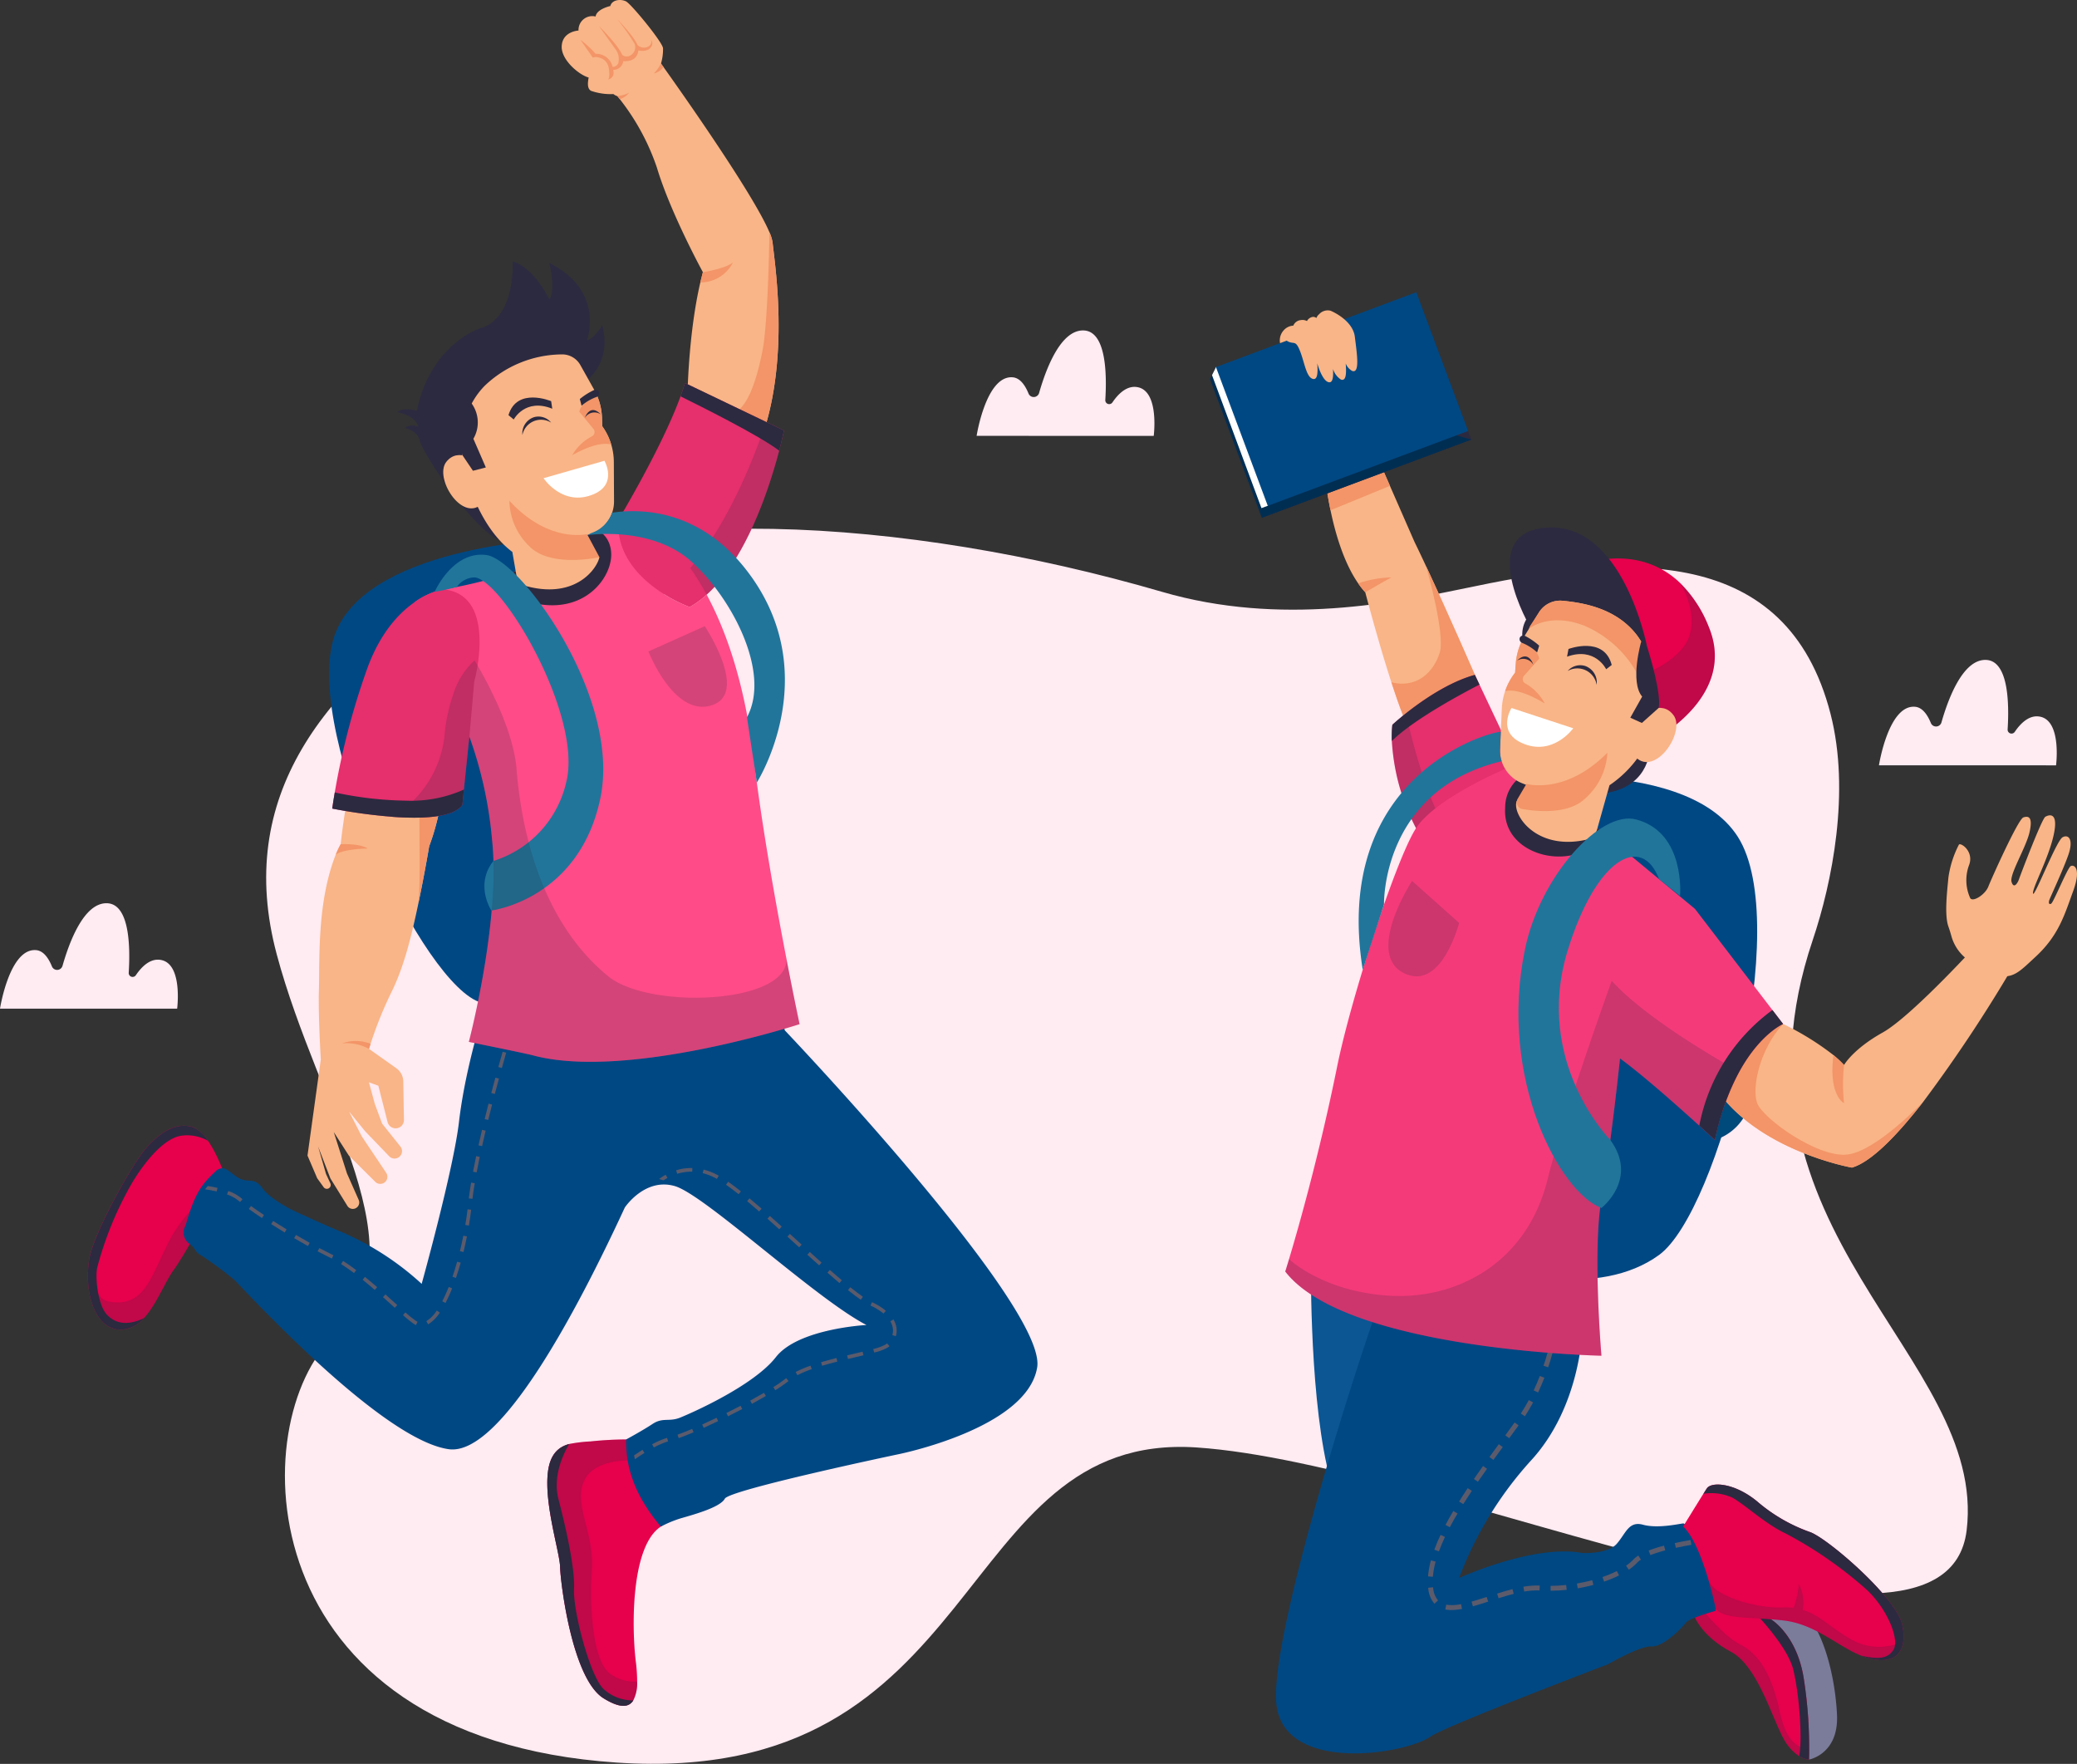 <svg id="Groupe_694" data-name="Groupe 694" xmlns="http://www.w3.org/2000/svg" width="288.98" height="245.383" viewBox="0 0 288.98 245.383">
  <rect x="0" y="0" width="288.98" height="245.383" fill="#333333" stroke="none"/>
  <path id="Tracé_256" data-name="Tracé 256" d="M308.389,168.626C302.306,145,280.1,146.467,259.063,150.851c-11.317,2.358-27.164,5.622-43.7.8-35.594-10.372-76.522-12.963-96.691,0s-32.293,28.583-26.478,50.4,20.591,41.441,8.025,53.12-12.354,55.911,39.314,59.356,46.544-46.14,80.666-43.838,104.168,35.868,107.127,11.533-35.045-41.693-21.421-82.1C308.608,192.107,311.169,179.425,308.389,168.626Z" transform="translate(-53.701 -69.322)" fill="#ffebf2"/>
  <g id="Groupe_100" data-name="Groupe 100" transform="translate(0 45.97)">
    <path id="Tracé_257" data-name="Tracé 257" d="M236.293,116.922s1.319-8.474,5.035-8.144c1.028.092,1.728,1.133,2.186,2.253a.78.78,0,0,0,1.474-.075c.983-3.443,2.993-8.7,6.109-8.7,3.222,0,3.329,6.013,3.1,9.675a.542.542,0,0,0,.99.339c.85-1.251,2.09-2.452,3.6-2.1,2.938.678,2.147,6.755,2.147,6.755Z" transform="translate(-100.413 -102.257)" fill="#ffebf2"/>
    <path id="Tracé_258" data-name="Tracé 258" d="M36.2,234.27s1.319-8.474,5.035-8.144c1.029.092,1.728,1.134,2.186,2.253A.78.78,0,0,0,44.9,228.3c.983-3.443,2.993-8.7,6.109-8.7,3.223,0,3.329,6.013,3.1,9.675a.543.543,0,0,0,.991.34c.85-1.252,2.09-2.452,3.6-2.1,2.938.678,2.147,6.754,2.147,6.754Z" transform="translate(-36.2 -139.916)" fill="#ffebf2"/>
    <path id="Tracé_259" data-name="Tracé 259" d="M421.164,184.416s1.319-8.474,5.035-8.144c1.028.092,1.728,1.134,2.186,2.253a.78.78,0,0,0,1.474-.075c.983-3.443,2.993-8.7,6.109-8.7,3.222,0,3.329,6.013,3.1,9.675a.543.543,0,0,0,.99.34c.85-1.252,2.09-2.452,3.6-2.1,2.938.678,2.147,6.754,2.147,6.754Z" transform="translate(-159.74 -123.917)" fill="#ffebf2"/>
  </g>
  <g id="Groupe_109" data-name="Groupe 109" transform="translate(168.362 40.659)">
    <g id="Groupe_101" data-name="Groupe 101" transform="translate(66.977 181.568)">
      <path id="Tracé_260" data-name="Tracé 260" d="M402.972,384.515s4.149-.732,3.9-6.223-2.074-13.054-5.734-15.25a4.942,4.942,0,0,0-6.332.976Z" transform="translate(-386.622 -361.954)" fill="#7b7b9a"/>
      <path id="Tracé_261" data-name="Tracé 261" d="M382.753,362.895c.122,1.83,1.83,4.513,5.49,6.466s5.613,8.907,7.258,11.956a6.551,6.551,0,0,0,2.245,2.571,2.881,2.881,0,0,0,1.356.479s.02-.481.024-1.314a62.042,62.042,0,0,0-.782-10.155c-1-5.977-4.544-8.052-4.544-8.052a6.286,6.286,0,0,0-3.626-2.383c-2.595-.811-5.706-.848-6.912-.236C382.923,362.4,382.735,362.622,382.753,362.895Z" transform="translate(-382.752 -361.806)" fill="#e7004c"/>
      <path id="Tracé_262" data-name="Tracé 262" d="M400.443,372.233c.865,3.662,1.257,9.7.812,11.965a2.881,2.881,0,0,0,1.356.479,61.64,61.64,0,0,0-.758-11.469c-1-5.977-4.544-8.052-4.544-8.052a6.286,6.286,0,0,0-3.626-2.383C395.782,364.874,399.709,369.133,400.443,372.233Z" transform="translate(-386.26 -362.117)" fill="#2c2a40"/>
      <path id="Tracé_263" data-name="Tracé 263" d="M382.753,363.093c.122,1.83,1.83,4.513,5.49,6.466s5.613,8.907,7.258,11.956a6.551,6.551,0,0,0,2.245,2.571,2.881,2.881,0,0,0,1.356.479s.02-.481.024-1.314a.62.62,0,0,0-.269-.15c-1.219-.306-2.866-.776-3.843-5.307s-2.623-7.809-5.428-9.211c-2.561-1.279-5.776-5.435-6.323-6.158C382.923,362.6,382.735,362.82,382.753,363.093Z" transform="translate(-382.752 -362.005)" fill="#2c2a40" opacity="0.2"/>
    </g>
    <path id="Tracé_264" data-name="Tracé 264" d="M336.128,194.221s28.253-4.244,35.924,7.754-2.633,52.1-10.947,58.171-22.129,2.924-27.3-.892S326.237,200.013,336.128,194.221Z" transform="translate(-298.627 -126.225)" fill="#004883"/>
    <path id="Tracé_265" data-name="Tracé 265" d="M387.37,264.811a7.322,7.322,0,0,0,4.862-5.063l-4.27-1.891S386.291,262.188,387.37,264.811Z" transform="translate(-317.14 -146.88)" fill="#00497b"/>
    <path id="Tracé_266" data-name="Tracé 266" d="M387.543,247.528c5.856,8.907,19.075,11.224,19.075,11.224,2.736-.8,6.383-4.606,9.99-9.249h0a202.724,202.724,0,0,0,13.555-20.673L424.675,227s-9.639,10.645-13.785,12.962-5.37,4.515-5.37,4.515a14.554,14.554,0,0,0-1.469-1.372,38.6,38.6,0,0,0-7.011-4.334C392.341,237.458,387.543,247.528,387.543,247.528Z" transform="translate(-317.312 -136.978)" fill="#f9b587"/>
    <path id="Tracé_267" data-name="Tracé 267" d="M387.543,253.035c5.856,8.907,19.075,11.224,19.075,11.224,2.736-.8,6.383-4.606,9.99-9.249,0,0-6.442,6.845-10.539,7.419s-11.855-5-12.638-7.137.374-7.569,3.609-11.013C392.341,242.964,387.543,253.035,387.543,253.035Z" transform="translate(-317.312 -142.484)" fill="#f39568"/>
    <path id="Tracé_268" data-name="Tracé 268" d="M304.793,291.644s-.308,18,2.219,29.373S320.338,302.4,320.338,302.4,310.661,293.907,304.793,291.644Z" transform="translate(-290.753 -157.723)" fill="#0b5693"/>
    <path id="Tracé_269" data-name="Tracé 269" d="M340.235,303.6s-.234,10.615-7.189,18.118A51.09,51.09,0,0,0,323.105,338s10.41-4.758,17.13-3.477c0,0,3.517.183,4.8-1.281s1.647-3.2,3.66-2.654,4.85-.092,5.582-.183,5.4,7.32,4.483,12.17c0,0-3.66,1.006-4.117,1.647s-3.111,3.386-4.758,3.294-6.039,2.471-6.039,2.471-22.634,8.612-24.706,10.065c-3.49,2.448-19.948,5.124-21.412-4.118s12.9-53.164,14.915-57.921S337.815,297.834,340.235,303.6Z" transform="translate(-288.455 -159.131)" fill="#004883"/>
    <g id="Groupe_102" data-name="Groupe 102" transform="translate(30.325 143.628)">
      <path id="Tracé_270" data-name="Tracé 270" d="M330.067,351.055l.638.233c.232-.634.515-1.309.843-2.007l-.614-.289C330.6,349.708,330.305,350.4,330.067,351.055Z" transform="translate(-329.192 -319.755)" fill="#5b5b6c"/>
      <path id="Tracé_271" data-name="Tracé 271" d="M379.343,350.471l.145.663c.672-.147,1.4-.289,2.156-.421l-.117-.669C380.76,350.178,380.024,350.322,379.343,350.471Z" transform="translate(-345.006 -320.092)" fill="#5b5b6c"/>
      <path id="Tracé_272" data-name="Tracé 272" d="M329.484,359.727l-.675.075.01.076a3.7,3.7,0,0,0,.863,2.138l.5-.461a3.113,3.113,0,0,1-.688-1.764Z" transform="translate(-328.789 -323.2)" fill="#5b5b6c"/>
      <path id="Tracé_273" data-name="Tracé 273" d="M337.7,362.361l.183.654c.7-.194,1.432-.43,2.124-.655l-.209-.646C339.11,361.937,338.384,362.171,337.7,362.361Z" transform="translate(-331.642 -323.838)" fill="#5b5b6c"/>
      <path id="Tracé_274" data-name="Tracé 274" d="M336.341,339.423c-.429.644-.835,1.271-1.2,1.862l.576.361c.367-.585.768-1.207,1.194-1.846Z" transform="translate(-330.819 -316.684)" fill="#5b5b6c"/>
      <path id="Tracé_275" data-name="Tracé 275" d="M334.03,344.445l-.585-.345c-.4.67-.761,1.323-1.087,1.941l.6.316C333.28,345.749,333.64,345.106,334.03,344.445Z" transform="translate(-329.928 -318.185)" fill="#5b5b6c"/>
      <path id="Tracé_276" data-name="Tracé 276" d="M355.026,306.054l-.67-.116c-.124.716-.27,1.439-.433,2.147l.662.152C354.751,307.518,354.9,306.783,355.026,306.054Z" transform="translate(-336.848 -305.938)" fill="#5b5b6c"/>
      <path id="Tracé_277" data-name="Tracé 277" d="M340,335.275l-.553-.393c-.462.649-.878,1.243-1.271,1.814l.559.385C339.127,336.512,339.541,335.922,340,335.275Z" transform="translate(-331.795 -315.227)" fill="#5b5b6c"/>
      <path id="Tracé_278" data-name="Tracé 278" d="M342.662,330.42q-.646.883-1.3,1.786l.551.4q.65-.9,1.3-1.783Z" transform="translate(-332.817 -313.795)" fill="#5b5b6c"/>
      <path id="Tracé_279" data-name="Tracé 279" d="M329.835,354.39l-.655-.177a12.293,12.293,0,0,0-.4,2.23l.677.053A11.637,11.637,0,0,1,329.835,354.39Z" transform="translate(-328.779 -321.43)" fill="#5b5b6c"/>
      <path id="Tracé_280" data-name="Tracé 280" d="M332.449,363.261l-.128.667a4.443,4.443,0,0,0,.84.074,8.088,8.088,0,0,0,1.479-.154l-.125-.668A5.661,5.661,0,0,1,332.449,363.261Z" transform="translate(-329.916 -324.308)" fill="#5b5b6c"/>
      <path id="Tracé_281" data-name="Tracé 281" d="M359.281,358.741l.113.67c.74-.126,1.475-.286,2.187-.477l-.176-.655C360.715,358.464,360,358.62,359.281,358.741Z" transform="translate(-338.567 -322.735)" fill="#5b5b6c"/>
      <path id="Tracé_282" data-name="Tracé 282" d="M364.527,357.236l.223.642a17.4,17.4,0,0,0,2.077-.867l-.3-.607A16.746,16.746,0,0,1,364.527,357.236Z" transform="translate(-340.251 -322.133)" fill="#5b5b6c"/>
      <path id="Tracé_283" data-name="Tracé 283" d="M342.932,360.728l.205.647c.847-.268,1.5-.457,2.1-.611l-.168-.658C344.453,360.263,343.792,360.456,342.932,360.728Z" transform="translate(-333.321 -323.321)" fill="#5b5b6c"/>
      <path id="Tracé_284" data-name="Tracé 284" d="M353.886,359.384l.006.679c.737-.007,1.489-.049,2.235-.127l-.07-.675C355.332,359.336,354.6,359.378,353.886,359.384Z" transform="translate(-336.836 -323.05)" fill="#5b5b6c"/>
      <path id="Tracé_285" data-name="Tracé 285" d="M373.975,351.885l.246.633a20.015,20.015,0,0,1,2.07-.656l-.174-.657A20.675,20.675,0,0,0,373.975,351.885Z" transform="translate(-343.283 -320.465)" fill="#5b5b6c"/>
      <path id="Tracé_286" data-name="Tracé 286" d="M370.367,353.787a5.88,5.88,0,0,1-1.016.854l.384.56a6.56,6.56,0,0,0,1.133-.955,2.736,2.736,0,0,1,.553-.442l-.363-.574A3.4,3.4,0,0,0,370.367,353.787Z" transform="translate(-341.799 -321.114)" fill="#5b5b6c"/>
      <path id="Tracé_287" data-name="Tracé 287" d="M353.08,311.265c-.193.711-.407,1.415-.636,2.094l.644.217c.233-.691.451-1.408.647-2.132Z" transform="translate(-336.373 -307.647)" fill="#5b5b6c"/>
      <path id="Tracé_288" data-name="Tracé 288" d="M344.606,327.76l.548.4c.443-.606.879-1.2,1.3-1.787l-.55-.4Q345.273,326.851,344.606,327.76Z" transform="translate(-333.858 -312.368)" fill="#5b5b6c"/>
      <path id="Tracé_289" data-name="Tracé 289" d="M349.5,321.709l-.6-.321c-.35.651-.723,1.281-1.11,1.874l.568.371C348.756,323.024,349.139,322.377,349.5,321.709Z" transform="translate(-334.88 -310.896)" fill="#5b5b6c"/>
      <path id="Tracé_290" data-name="Tracé 290" d="M350.423,318.452l.614.289c.31-.658.6-1.349.877-2.052l-.634-.245C351.014,317.133,350.725,317.808,350.423,318.452Z" transform="translate(-335.725 -309.31)" fill="#5b5b6c"/>
      <path id="Tracé_291" data-name="Tracé 291" d="M348.321,359.542l.114.67a9.609,9.609,0,0,1,2.123-.154l.035-.678A10.252,10.252,0,0,0,348.321,359.542Z" transform="translate(-335.05 -323.085)" fill="#5b5b6c"/>
    </g>
    <path id="Tracé_292" data-name="Tracé 292" d="M303.569,113.468l2.76,11.762.016.073a46.969,46.969,0,0,0,.776,5.055c.663,3.2,1.84,7.278,3.85,10.173a11.552,11.552,0,0,0,.985,1.243s1.748,6.714,3.631,12.514h0c1.11,3.417,2.264,6.517,3.139,7.738,0,0,11.153-2.1,8.48-8.764,0,0-3.793-8.7-6.782-15.1l0,0c-.578-1.241-1.127-2.4-1.612-3.386l-3.419-7.8-1.638-3.738-4.97-11.345Z" transform="translate(-290.364 -100.035)" fill="#f9b587"/>
    <path id="Tracé_293" data-name="Tracé 293" d="M321.269,166.705c1.11,3.417,2.264,6.517,3.139,7.738,0,0,11.153-2.1,8.48-8.764,0,0-3.793-8.7-6.782-15.1.071.249,2.683,9.411,1.9,11.986C327.215,165.172,324.9,167.632,321.269,166.705Z" transform="translate(-296.044 -112.452)" fill="#f39568"/>
    <path id="Tracé_294" data-name="Tracé 294" d="M321.364,182.015a29.8,29.8,0,0,0,4.474,14.066c1.395,1.47,3.139,1.464,4.921.7,4.533-1.946,9.328-8.8,9.328-8.8l-6.531-13.808-.641-1.352c-3.689,1.006-7.426,3.632-9.595,5.351-1.173.93-1.887,1.594-1.887,1.594A16.445,16.445,0,0,0,321.364,182.015Z" transform="translate(-296.071 -119.59)" fill="#e62f6d"/>
    <path id="Tracé_295" data-name="Tracé 295" d="M321.364,184.543a29.8,29.8,0,0,0,4.474,14.066c1.395,1.47,3.139,1.464,4.921.7-3.915-3.887-6.592-14.767-7.439-18.61-1.173.93-1.887,1.594-1.887,1.594A16.445,16.445,0,0,0,321.364,184.543Z" transform="translate(-296.071 -122.118)" fill="#2c2a40" opacity="0.2"/>
    <path id="Tracé_296" data-name="Tracé 296" d="M321.364,182.015c3.055-3.032,10.044-6.742,12.192-7.846l-.641-1.352c-5.684,1.552-11.481,6.945-11.481,6.945A16.445,16.445,0,0,0,321.364,182.015Z" transform="translate(-296.071 -119.59)" fill="#2c2a40"/>
    <path id="Tracé_297" data-name="Tracé 297" d="M299.527,262.006c8.5,11,43.993,11.712,43.993,11.712s-1.258-14.565,0-21.778c1.383-7.93,2.582-19.582,2.582-19.582,3.247,2.374,8.206,6.792,11.03,9.357,1.314,1.2,2.165,1.99,2.165,1.99a35.053,35.053,0,0,1,3.409-9.515c2.914-5.285,6.087-6.623,6.087-6.623l-1.487-1.941-10.774-14.07-11.577-9.591-1.992-1.65-9.111-5.836-3.73-2.39s-9.642,4.035-12.388,8.226-9.052,23.61-10.98,33.142c-2.5,12.364-5.5,22.83-6.7,26.82l0,.007C299.719,261.4,299.527,262.006,299.527,262.006Z" transform="translate(-289.067 -125.774)" fill="#f53a79"/>
    <path id="Tracé_298" data-name="Tracé 298" d="M299.527,275.934c8.5,11,43.993,11.712,43.993,11.712s-1.258-14.565,0-21.778c1.383-7.93,2.582-19.582,2.582-19.582,3.247,2.374,8.206,6.792,11.03,9.357,1.314,1.2,2.165,1.99,2.165,1.99a35.053,35.053,0,0,1,3.409-9.515s-12.442-6.741-17.758-12.63c0,0-6.629,18.335-8.912,27.574-2.953,11.957-12.971,16.837-22.164,16.226s-13.817-5.084-13.817-5.084l0,.008C299.719,275.326,299.527,275.934,299.527,275.934Z" transform="translate(-289.067 -139.702)" fill="#2c2a40" opacity="0.2"/>
    <path id="Tracé_299" data-name="Tracé 299" d="M353.743,204.351c2.1-.414,3.174-1.586,4.772-2.885l-1.1-.91-9.718-7.714a5.321,5.321,0,0,0-3.122,4.9C344.238,202.679,349.448,205.2,353.743,204.351Z" transform="translate(-303.519 -126.016)" fill="#2c2a40"/>
    <path id="Tracé_300" data-name="Tracé 300" d="M384.355,257.565c1.314,1.2,2.165,1.99,2.165,1.99,2.91-13.36,9.5-16.138,9.5-16.138l-1.487-1.942A25.922,25.922,0,0,0,384.355,257.565Z" transform="translate(-316.289 -141.623)" fill="#2c2a40"/>
    <g id="Groupe_105" data-name="Groupe 105" transform="translate(40.344 32.716)">
      <path id="Tracé_301" data-name="Tracé 301" d="M371.444,187.543s.19,5.3-5.921,6.39C365.523,193.933,367.052,186.995,371.444,187.543Z" transform="translate(-350.589 -157.021)" fill="#2c2a40"/>
      <path id="Tracé_302" data-name="Tracé 302" d="M358.142,163.806a53.551,53.551,0,0,0,9.657,10.926s12.734-6.149,8.548-16.251a17.594,17.594,0,0,0-4-6.118v0h0c-6.369-6.081-14.857-2.152-14.857-2.152C353.787,154.048,355.28,159.21,358.142,163.806Z" transform="translate(-347.306 -144.649)" fill="#e7004c"/>
      <path id="Tracé_303" data-name="Tracé 303" d="M380.411,153.968l0,0v0Z" transform="translate(-355.367 -146.256)" fill="#3e86aa"/>
      <path id="Tracé_304" data-name="Tracé 304" d="M359.49,165.414a53.551,53.551,0,0,0,9.657,10.926s12.734-6.149,8.548-16.251a17.594,17.594,0,0,0-4-6.118c.073.117,3.586,5.741,0,9.483C370.072,167.238,363.793,168.593,359.49,165.414Z" transform="translate(-348.653 -146.257)" fill="#2c2a40" opacity="0.2"/>
      <path id="Tracé_305" data-name="Tracé 305" d="M364.6,159.074s-3.329-17.218-13.98-16.436c-9.974.732-2.2,13.931-2.2,13.931S362.814,160.68,364.6,159.074Z" transform="translate(-344.174 -142.612)" fill="#2c2a40"/>
      <path id="Tracé_306" data-name="Tracé 306" d="M352.25,157.884s-4.569.91-4.142,5.119C348.109,163,351.979,160.709,352.25,157.884Z" transform="translate(-344.992 -147.513)" fill="#2c2a40"/>
      <g id="Groupe_104" data-name="Groupe 104" transform="translate(0 10.191)">
        <g id="Groupe_103" data-name="Groupe 103">
          <path id="Tracé_307" data-name="Tracé 307" d="M359.813,191.134l-1.674,5.959a2.121,2.121,0,0,1-1.614,1.632c-6.993,1.538-10.323-3.589-9.62-5.387.9-.321,16.471-5.3,19.3-11.283A15.588,15.588,0,0,1,359.813,191.134Z" transform="translate(-344.585 -165.461)" fill="#f9b587"/>
          <path id="Tracé_308" data-name="Tracé 308" d="M346.652,183.034a16.516,16.516,0,0,0,8.674,1.061c6.193-1.1,9.418-8.43,9.418-8.43a22.108,22.108,0,0,0-.357-9.58,11.53,11.53,0,0,0-1.735-3.556c-2.913-3.939-7.756-4.642-10.421-4.9a3.48,3.48,0,0,0-3.3,1.643l-1.168,1.91-.78,1.274a8.588,8.588,0,0,0-.454.841,8.789,8.789,0,0,0-.813,3.084l-.091,1.248a8.808,8.808,0,0,0-1.846,5.016l-.242,5.622A4.875,4.875,0,0,0,346.652,183.034Z" transform="translate(-343.532 -157.619)" fill="#f9b587"/>
          <path id="Tracé_309" data-name="Tracé 309" d="M357.463,167.308s4.955-1.873,6.013,2.227l-.774.593s-1.5-3.16-5.44-1.751Z" transform="translate(-347.938 -160.591)" fill="#2c2a40"/>
          <path id="Tracé_310" data-name="Tracé 310" d="M345.963,170.323a8.718,8.718,0,0,0-1.379,2.549c.976-.2,2.668.011,5.507,1.738a6.9,6.9,0,0,0-2.648-2.757.7.7,0,0,1-.233-1.109l2.11-2.369a2.058,2.058,0,0,0-.68-1.2,12.924,12.924,0,0,0-1.773-1.182,8.756,8.756,0,0,0-.812,3.084Z" transform="translate(-343.87 -160.306)" fill="#f39568"/>
          <path id="Tracé_311" data-name="Tracé 311" d="M348.326,164.83a9.554,9.554,0,0,1,1.933,1.334l-.286.948a6.775,6.775,0,0,0-2.059-1.322.565.565,0,0,1-.34-.756l.005-.01A.543.543,0,0,1,348.326,164.83Z" transform="translate(-344.813 -159.91)" fill="#2c2a40"/>
          <path id="Tracé_312" data-name="Tracé 312" d="M345.591,179.6l8.594,2.823s-2.893,4.041-7.232,2.01C343.55,182.841,345.591,179.6,345.591,179.6Z" transform="translate(-343.998 -164.673)" fill="#fff"/>
          <path id="Tracé_313" data-name="Tracé 313" d="M348.3,193.1s5.4,1.6,11.26-4.325a9.153,9.153,0,0,1-3.018,6.3c-2.29,2.272-6.614,1.9-8.8,1.523a.952.952,0,0,1-.664-1.421Z" transform="translate(-344.629 -167.616)" fill="#f39568"/>
          <path id="Tracé_314" data-name="Tracé 314" d="M371.572,180.575s2.849-2.285,4.536.039-2.532,8.535-5.271,5.829S371.572,180.575,371.572,180.575Z" transform="translate(-351.957 -164.663)" fill="#f9b587"/>
        </g>
        <path id="Tracé_315" data-name="Tracé 315" d="M357.386,171.62a2.327,2.327,0,0,1,2.447-.692,2.43,2.43,0,0,1,1.586,2.618A2.72,2.72,0,0,0,357.386,171.62Z" transform="translate(-347.978 -161.843)" fill="#2c2a40"/>
        <path id="Tracé_316" data-name="Tracé 316" d="M349.284,170.2s-.636-2.155-2.258-.585A1.616,1.616,0,0,1,349.284,170.2Z" transform="translate(-344.654 -161.284)" fill="#2c2a40"/>
        <path id="Tracé_317" data-name="Tracé 317" d="M349.6,161.156c0,.064-.147.3-.144.369,0,0,2.782-2.329,7.679-.438a15.245,15.245,0,0,1,7.3,6.526l1.856-1.528a11.53,11.53,0,0,0-1.735-3.556c-2.913-3.939-7.756-4.642-10.421-4.9a3.48,3.48,0,0,0-3.3,1.643Z" transform="translate(-345.434 -157.619)" fill="#f39568"/>
      </g>
      <path id="Tracé_318" data-name="Tracé 318" d="M370.221,176.584l1.609.732,2.346-2.1c.369-2.022-1.27-7.421-1.654-8.636-.207-.2-.547-.392-.786-.586,0,0-1.615,5.585.133,7.654Z" transform="translate(-352.097 -150.114)" fill="#2c2a40"/>
    </g>
    <path id="Tracé_319" data-name="Tracé 319" d="M307.633,130.592l.016.073a46.957,46.957,0,0,0,.776,5.055l8.272-3.393-1.638-3.738Z" transform="translate(-291.668 -105.396)" fill="#f39568"/>
    <path id="Tracé_320" data-name="Tracé 320" d="M323.949,215.022l6.548,5.847s-2.342,9.187-7.353,7.137C317.1,225.536,323.949,215.022,323.949,215.022Z" transform="translate(-295.847 -133.134)" fill="#2c2a40" opacity="0.2"/>
    <g id="Groupe_107" data-name="Groupe 107" transform="translate(0 0)">
      <g id="Groupe_106" data-name="Groupe 106">
        <rect id="Rectangle_26" data-name="Rectangle 26" width="31.11" height="20.599" transform="matrix(-0.937, 0.35, -0.35, -0.937, 36.35, 20.493)" fill="#2c2a40"/>
        <path id="Tracé_321" data-name="Tracé 321" d="M284.124,111.429l7.205,19.3,29.144-10.881-1.1-.312-34.424-9.776-.558,1.125h0Z" transform="translate(-284.124 -99.353)" fill="#002e53"/>
        <path id="Tracé_322" data-name="Tracé 322" d="M284.521,110.883l6.881,18.5.883-.329,10.462-14.819-17.667-4.48Z" transform="translate(-284.251 -99.353)" fill="#fff"/>
        <rect id="Rectangle_27" data-name="Rectangle 27" width="29.75" height="20.6" transform="matrix(-0.937, 0.35, -0.35, -0.937, 35.904, 19.298)" fill="#004883"/>
      </g>
      <path id="Tracé_323" data-name="Tracé 323" d="M298.966,100.9l0,0a1.9,1.9,0,0,1,1.327-.641,1.245,1.245,0,0,1,1.035-.769,1.319,1.319,0,0,1,.863.131c.23-.442.807-.7,1.123-.53,0,0,.077.033.207.093a1.043,1.043,0,0,1,.354-.5h0a1.6,1.6,0,0,1,1.6-.5s3.085,1.245,3.379,3.624.73,5.147-.372,4.752a2.065,2.065,0,0,1-.9-1.041c.119,1.427.05,2.495-.663,2.24a2.661,2.661,0,0,1-1.1-1.478c.069,1.211-.052,2.052-.693,1.822-.579-.207-1.142-1.358-1.5-2.593.107,1.378.024,2.389-.672,2.14-.853-.306-1.1-2.221-1.693-3.77-.7-1.814-.861-.864-1.889-1.529l-.923.344A2.075,2.075,0,0,1,298.966,100.9Z" transform="translate(-288.713 -95.616)" fill="#f9b587"/>
    </g>
    <path id="Tracé_324" data-name="Tracé 324" d="M438.307,221.922a6.063,6.063,0,0,1-2.642-3.543c-.117-.423-.254-.872-.411-1.313-.61-1.708-.122-5.368,0-6.832a14.3,14.3,0,0,1,1.464-4.575c.3-.3,2.135,1,1.4,2.877a6.022,6.022,0,0,0,.172,4.574c.378.6,2.085-.5,2.513-1.594s4.148-9.394,4.88-9.638,1.343-.06.854,2.074-2.806,5.856-2.5,6.893.854.183,1.037-.366,3.172-8.4,3.66-8.684,1.891-.772,1.159,2.553-3,7.382-2.867,8.114,3.248-7.366,4.117-7.824,1.51.366.824,2.379-2.519,5.917-2.673,6.358c-.13.371-.057.685.263.5s2.255-4.937,2.7-5.211,1.541.229.351,3.477-1.982,6.127-5.215,9.116c-2,1.845-2.974,2.963-4.85,2.688A14.153,14.153,0,0,1,438.307,221.922Z" transform="translate(-332.527 -128.823)" fill="#f9b587"/>
    <path id="Tracé_325" data-name="Tracé 325" d="M369.786,213s.8-8.8-6.109-10.626c-4.953-1.312-13.344,7.812-15.468,18.057-3.756,18.117,4.95,33.917,10.643,35.992,0,0,5.2-4.026,1.235-9.456,0,0-10.715-10.8-5.938-26.353,3.979-12.952,10.334-16.288,12.725-9.93Z" transform="translate(-304.397 -129.034)" fill="#21759b"/>
    <path id="Tracé_326" data-name="Tracé 326" d="M315.136,217.591l2.959-9.105s-.412-15.907,16.369-19.916a4.821,4.821,0,0,1-.223-1.68l.1-2.425C332.247,184.6,310.855,190.785,315.136,217.591Z" transform="translate(-293.895 -123.327)" fill="#21759b"/>
    <path id="Tracé_327" data-name="Tracé 327" d="M413.251,257.4a24.534,24.534,0,0,1,0-5.307,14.559,14.559,0,0,0-1.47-1.372C411.056,256.328,413.251,257.4,413.251,257.4Z" transform="translate(-325.044 -144.588)" fill="#f39568"/>
    <path id="Tracé_328" data-name="Tracé 328" d="M314.47,153.678a11.548,11.548,0,0,0,.985,1.243s2.824-1.647,3.639-2.075A15.7,15.7,0,0,0,314.47,153.678Z" transform="translate(-293.862 -113.18)" fill="#f39568"/>
    <g id="Groupe_108" data-name="Groupe 108" transform="translate(65.82 165.868)">
      <path id="Tracé_329" data-name="Tracé 329" d="M381.048,344.523c1.515,1.431,2.741,4.778,3.537,7.49l0,.011c.646,2.2,1.006,3.981,1.006,3.981,1.347,1.464,4.419,1.043,9.359,1.579,4.445.483,7.56,3.574,10.874,4.905h0a9.042,9.042,0,0,0,1.111.373c1.971.518,3.36.194,4.116-.759.685-.862.851-2.242.459-3.982-.824-3.668-10.065-11.72-12.719-12.792a23.063,23.063,0,0,1-7.454-4.3c-3.151-2.595-6.363-2.772-7-1.8-.108.163-.271.421-.471.735C382.887,341.532,381.048,344.523,381.048,344.523Z" transform="translate(-381.048 -338.688)" fill="#e7004c"/>
      <path id="Tracé_330" data-name="Tracé 330" d="M385.206,339.967a7.089,7.089,0,0,1,4.07.562c1.891,1.1,4.575,3.66,7.441,5a56.7,56.7,0,0,1,11.226,7.809c2.866,2.684,4.553,6.908,3.721,8.3s-2.35,1.339-4.5.853a9.043,9.043,0,0,0,1.111.373c3.751.985,5.4-1.074,4.575-4.741s-10.065-11.72-12.719-12.792a23.063,23.063,0,0,1-7.454-4.3c-3.151-2.595-6.363-2.772-7-1.8C385.569,339.395,385.406,339.653,385.206,339.967Z" transform="translate(-382.382 -338.688)" fill="#2c2a40"/>
      <path id="Tracé_331" data-name="Tracé 331" d="M386.263,358.326c.646,2.2,1.006,3.981,1.006,3.981,1.347,1.464,4.419,1.043,9.359,1.579,4.445.484,7.56,3.574,10.874,4.905h0a9.043,9.043,0,0,0,1.111.373c1.971.518,3.36.194,4.116-.759l.245-1.442a7.811,7.811,0,0,1-7.075-.549c-2.895-1.68-4.2-3.318-6.525-3.966a6.026,6.026,0,0,0-.552-3.66,13.975,13.975,0,0,1-.721,3.358,7.693,7.693,0,0,0-1.475-.064C392.855,362.265,386.962,360.447,386.263,358.326Z" transform="translate(-382.722 -344.99)" fill="#2c2a40" opacity="0.2"/>
    </g>
  </g>
  <g id="Groupe_120" data-name="Groupe 120" transform="translate(12.23)">
    <g id="Groupe_110" data-name="Groupe 110" transform="translate(0 156.612)">
      <path id="Tracé_332" data-name="Tracé 332" d="M59,293.54a4.369,4.369,0,0,0,2.921-1.508l.077-.081,0,0c1.423-1.531,2.446-3.863,3.456-5.618a11,11,0,0,1,.894-1.366,55.925,55.925,0,0,0,4.064-7.276c.074-.147.147-.3.219-.441,1.408-2.849,2.559-5.344,2.559-5.344a24.414,24.414,0,0,0-1.388-3.169,14.61,14.61,0,0,0-.872-1.448,4.651,4.651,0,0,0-2.151-1.916c-2.44-.751-4.7.867-6.579,3.053-1.838,2.14-6.9,11.166-7.721,14.913-.018.079-.034.158-.047.234C53.578,288.282,55.184,293.76,59,293.54Z" transform="translate(-54.21 -265.185)" fill="#e7004c"/>
      <path id="Tracé_333" data-name="Tracé 333" d="M59,293.54a4.43,4.43,0,0,0,3-1.589c-2.655,1.272-4.273.5-5.2-.551-1.164-1.316-1.6-4.93-1.3-6.457a48.122,48.122,0,0,1,4.889-11.863c1.4-2.319,4.174-6.148,6.87-6.522a5.973,5.973,0,0,1,3.679.729,4.651,4.651,0,0,0-2.151-1.916c-2.44-.751-4.7.867-6.579,3.053s-7.114,11.555-7.768,15.146C53.578,288.282,55.184,293.76,59,293.54Z" transform="translate(-54.21 -265.185)" fill="#2c2a40"/>
      <path id="Tracé_334" data-name="Tracé 334" d="M59,298.942a4.369,4.369,0,0,0,2.921-1.508l.077-.081,0,0c1.423-1.531,2.446-3.863,3.456-5.618a11,11,0,0,1,.894-1.366,55.924,55.924,0,0,0,4.064-7.276c.074-.147.147-.3.219-.441a1.659,1.659,0,0,0-1.844-.549,19.673,19.673,0,0,0-3.682,5.336c-1.966,3.946-3,7.691-6.679,7.723s-3.017-2.383-3.509-5.863c-.069-.485-.223-.644-.437-.557-.018.079-.034.158-.047.234C53.578,293.684,55.184,299.162,59,298.942Z" transform="translate(-54.21 -270.587)" fill="#2c2a40" opacity="0.2"/>
    </g>
    <g id="Groupe_111" data-name="Groupe 111" transform="translate(63.918 200.25)">
      <path id="Tracé_335" data-name="Tracé 335" d="M150.113,347.182c.041,2.04,1.644,15.54,6.045,18.271,2.223,1.379,3.5,1.325,4.138.294a5.217,5.217,0,0,0,.536-2.632,21.533,21.533,0,0,0-.186-2.769c-.6-4.95-.676-16.408,3.676-18.895,0,0-.8-5.912-2.834-9.555a6.059,6.059,0,0,0-2.188-2.451,49.2,49.2,0,0,0-4.949.276,20.819,20.819,0,0,0-2.981.359c-1.37.375-2.619,1.3-2.942,3.836C147.856,338.386,150.071,345.142,150.113,347.182Z" transform="translate(-148.333 -329.445)" fill="#e7004c"/>
      <path id="Tracé_336" data-name="Tracé 336" d="M150.113,347.482c.041,2.04,1.644,15.54,6.045,18.271,2.223,1.379,3.5,1.325,4.138.294a6,6,0,0,1-4.067-1.52c-1.912-1.643-4.317-10.91-4.176-13.9s-1.092-8.43-2.174-12.6c-.82-3.159.7-6.3,1.491-7.642-1.37.375-2.619,1.3-2.942,3.836C147.856,338.686,150.071,345.442,150.113,347.482Z" transform="translate(-148.333 -329.745)" fill="#2c2a40"/>
      <path id="Tracé_337" data-name="Tracé 337" d="M150.113,347.182c.041,2.04,1.644,15.54,6.045,18.271,2.223,1.379,3.5,1.325,4.138.294a5.217,5.217,0,0,0,.536-2.632,5.559,5.559,0,0,1-3.567-.953c-2.579-1.45-3.093-9.356-2.722-14.577s-2.75-9.326-.956-12.612,7.725-2.543,7.725-2.543a5,5,0,0,0,.177-.533,6.059,6.059,0,0,0-2.188-2.451,49.2,49.2,0,0,0-4.949.276,20.819,20.819,0,0,0-2.981.359c-1.37.375-2.619,1.3-2.942,3.836C147.856,338.386,150.071,345.142,150.113,347.182Z" transform="translate(-148.333 -329.445)" fill="#2c2a40" opacity="0.2"/>
    </g>
    <path id="Tracé_338" data-name="Tracé 338" d="M136.149,144.9s-26.495.718-31.549,12.922,10.876,47.154,19.456,51.348,20.686-.926,24.787-5.253S146.123,148.588,136.149,144.9Z" transform="translate(-70.069 -69.973)" fill="#004883"/>
    <g id="Groupe_113" data-name="Groupe 113" transform="translate(30.55 103.159)">
      <g id="Groupe_112" data-name="Groupe 112" transform="translate(1.574)">
        <path id="Tracé_339" data-name="Tracé 339" d="M118.929,190.762a33.366,33.366,0,0,1-2.058,10.289s-.593,3.576-1.516,8.009v0c-1.087,5.22-2.145,9.059-3.71,12.234a54.885,54.885,0,0,0-2.924,7.233q-.119.365-.223.7h0c-.621,2-.9,3.28-.9,3.28l-5.812-1.937s-.362-6.123-.256-9.458c.13-4.133-.3-12.211,2.34-18.9h0a11.712,11.712,0,0,1,.687-1.458,107.79,107.79,0,0,1,1.819-10.953,12.021,12.021,0,0,1,1.164-3.271S116.149,185.632,118.929,190.762Z" transform="translate(-101.514 -186.471)" fill="#f9b587"/>
        <path id="Tracé_340" data-name="Tracé 340" d="M109.431,208.1s-3.383.036-4.442.858h0a11.71,11.71,0,0,1,.687-1.458S108.273,207.348,109.431,208.1Z" transform="translate(-102.629 -193.216)" fill="#f39568"/>
        <path id="Tracé_341" data-name="Tracé 341" d="M121.228,190.762a33.366,33.366,0,0,1-2.058,10.289s-.593,3.576-1.516,8.009c.357-3.337.106-9.325.175-13.692.047-2.983-2.638-3.682-4.984-4.524-.977-.351-2.893-.714-4.024-1.087-.049-.016-.1.032-.143.046a12.02,12.02,0,0,1,1.164-3.271S118.448,185.632,121.228,190.762Z" transform="translate(-103.813 -186.471)" fill="#f39568"/>
      </g>
      <path id="Tracé_342" data-name="Tracé 342" d="M106,247.6l5.569,3.948a2.27,2.27,0,0,1,.957,1.814l.091,5.364a1.155,1.155,0,0,1-1.137,1.175h0a1.156,1.156,0,0,1-1.138-.871l-1.283-5.054-1.314-.481.824,3.018,1.015,2.737,2.538,3.175a1.035,1.035,0,0,1-.2,1.484h0a1.035,1.035,0,0,1-1.353-.12l-3.345-3.476-2.238-2.746,1.762,3.448,3.4,5.072a.994.994,0,0,1,0,1.109h0a.992.992,0,0,1-1.521.147l-3.681-3.66-2.093-3.262,1.839,5.754,1.629,3.681a.892.892,0,0,1-.344,1.119h0a.892.892,0,0,1-1.23-.288l-2.365-3.824-1.707-4.436,1.1,3.819.605,1.3a.542.542,0,0,1-.263.72h0a.543.543,0,0,1-.668-.174l-.9-1.247L99.2,263.693l1.876-13.555S101.853,248.279,106,247.6Z" transform="translate(-99.196 -206.09)" fill="#f9b587"/>
      <path id="Tracé_343" data-name="Tracé 343" d="M110.033,248.913a6.472,6.472,0,0,0-3.736-.766,5.607,5.607,0,0,1,3.959.063Z" transform="translate(-101.475 -206.153)" fill="#f39568"/>
    </g>
    <g id="Groupe_115" data-name="Groupe 115" transform="translate(65.92)">
      <path id="Tracé_344" data-name="Tracé 344" d="M180.627,103.285c5.926-11.686,3.515-27.034,3.094-30.915a5.387,5.387,0,0,0-.432-1.392v0c-2.246-5.338-12.42-19.732-14.736-22.982-.157-.221-.278-.388-.359-.5s-.112-.158-.112-.158l-7.137,3.324a32,32,0,0,1,6.685,11.316c1.886,6.3,6.4,14.553,6.4,14.553-1.987,7.3-2.136,16.864-2.136,16.864C175.343,101.493,180.627,103.285,180.627,103.285Z" transform="translate(-154.383 -38.662)" fill="#f9b587"/>
      <path id="Tracé_345" data-name="Tracé 345" d="M185.8,114.457c5.926-11.686,3.515-27.034,3.094-30.915a5.388,5.388,0,0,0-.432-1.392c0,.193-.175,12.55-.979,16.543-.812,4.024-2.105,8.248-4.451,8.814a5.573,5.573,0,0,1-5.966-2.942C180.517,112.665,185.8,114.457,185.8,114.457Z" transform="translate(-159.556 -49.835)" fill="#f39568"/>
      <g id="Groupe_114" data-name="Groupe 114">
        <path id="Tracé_346" data-name="Tracé 346" d="M164.961,43.81a41.062,41.062,0,0,1-5.706,4.094c-.212.094-.5-.041-.776-.255a8.352,8.352,0,0,1-3.09-.441c-.543-.263-.516-1.04-.353-1.86C153.723,45,151.2,42.917,151.284,41c.091-2.089,2.339-2.187,2.339-2.187A1.923,1.923,0,0,1,156,36.858c.143-1.042,2.05-1.459,2.05-1.459.216-.886,1.458-1.009,2.185-.642s4.973,5.545,5.143,6.479A6.774,6.774,0,0,1,164.961,43.81Z" transform="translate(-151.282 -34.563)" fill="#f9b587"/>
        <path id="Tracé_347" data-name="Tracé 347" d="M159.68,45.989c.287,1.207-.726,1.337-.726,1.337.208-.151.206-.664.16-1.107a2.7,2.7,0,0,0-.1-.662l0,0a1.676,1.676,0,0,0-.847-1.1c-.9-.426-1.313-.161-1.313-.161l-1.738-2.483a13.511,13.511,0,0,1,2.12,1.95,2.331,2.331,0,0,1,2.36,1.819.816.816,0,0,0,.8-.578,2.266,2.266,0,0,0-.285-1.72L157.695,39.9s3.326,3.259,3.372,4.5A1.366,1.366,0,0,1,159.68,45.989Z" transform="translate(-152.511 -36.275)" fill="#f39568"/>
        <path id="Tracé_348" data-name="Tracé 348" d="M162.63,38.451a29.564,29.564,0,0,1,2.438,3.45,1.31,1.31,0,0,1-.805,1.722,1,1,0,0,1-.908-.164l-.019.838s2.242.4,2.273-1.732C165.624,41.5,162.63,38.451,162.63,38.451Z" transform="translate(-154.924 -35.811)" fill="#f39568"/>
        <path id="Tracé_349" data-name="Tracé 349" d="M166.816,43.44a1.308,1.308,0,0,0,1.2.338c.663-.2.809-.638.665-1.049a.781.781,0,0,1,.034.969c-.464.737-1.567.575-1.913.475Z" transform="translate(-156.261 -37.184)" fill="#f39568"/>
      </g>
      <path id="Tracé_350" data-name="Tracé 350" d="M170.165,48.955a2.333,2.333,0,0,0,1.347-.887c-.157-.221-.278-.388-.359-.5A5.491,5.491,0,0,1,170.165,48.955Z" transform="translate(-157.342 -38.737)" fill="#f39568"/>
      <path id="Tracé_351" data-name="Tracé 351" d="M162.681,54.025a4.475,4.475,0,0,0,1.635-.461,2.672,2.672,0,0,1-1.292.892Z" transform="translate(-154.94 -40.661)" fill="#f39568"/>
      <path id="Tracé_352" data-name="Tracé 352" d="M180.043,89.681s3.124-.475,4.187-1.362a5.062,5.062,0,0,1-4.545,2.786Z" transform="translate(-160.397 -51.814)" fill="#f39568"/>
    </g>
    <path id="Tracé_353" data-name="Tracé 353" d="M74.484,269.408c1.26.936.68,1.15,1.923,1.822a50.6,50.6,0,0,1,4.56,3.4l.01.008c8.262,8.772,22.188,22.423,29.734,23.46,7.114.978,17.715-18.976,24.489-33.624v0c.072-.107,2.833-4.178,6.957-2.979,4.178,1.216,19.575,15.669,26.663,19.325,0,0-9.5.486-12.6,4.467s-11.754,7.786-13.323,8.417-2.39-.075-3.849.888-3.668,2.151-3.668,2.151c-.059,4.434,1.594,8.272,4.832,12.122a16.149,16.149,0,0,1,2.643-1.112c1.8-.531,5.588-1.53,6.26-2.773s24.079-6.166,24.079-6.166,17.982-3.565,19.378-12.1-35.114-46.883-35.114-46.883l-2.825-12.3-13.18,2.181v0L117.4,231.532s-4.113,11.058-5.273,21.03c-.776,6.675-5.192,22.534-5.192,22.534a39.565,39.565,0,0,0-11.988-7.571c-2.024-.867-4.11-1.812-6.093-2.737h0s-3-1.508-4.048-2.961-1.685-.894-2.818-1.233-2.088-1.715-2.843-1.573a1.43,1.43,0,0,0-.979.514c-1.927,1.815-2.8,3.008-4.079,7.446A1.886,1.886,0,0,0,74.484,269.408Z" transform="translate(-60.496 -96.49)" fill="#004883"/>
    <g id="Groupe_116" data-name="Groupe 116" transform="translate(16.3 135.599)">
      <path id="Tracé_354" data-name="Tracé 354" d="M106.365,292.879l-.275.429c.561.359,1.165.781,1.795,1.254l.306-.408C107.551,293.673,106.936,293.244,106.365,292.879Z" transform="translate(-87.159 -253.059)" fill="#5b5b6c"/>
      <path id="Tracé_355" data-name="Tracé 355" d="M101.516,290.246l-.238.45c.544.288,1.068.555,1.557.794.136.066.273.137.411.209l.238-.45c-.143-.075-.285-.148-.426-.217C102.574,290.795,102.055,290.531,101.516,290.246Z" transform="translate(-85.615 -252.214)" fill="#5b5b6c"/>
      <path id="Tracé_356" data-name="Tracé 356" d="M96.461,288c.654.384,1.3.754,1.923,1.1l.247-.445c-.619-.344-1.262-.712-1.912-1.094Z" transform="translate(-84.069 -251.354)" fill="#5b5b6c"/>
      <path id="Tracé_357" data-name="Tracé 357" d="M110.5,296.546c.53.428,1.082.89,1.687,1.413l.333-.385c-.61-.527-1.165-.993-1.7-1.424Z" transform="translate(-88.574 -254.109)" fill="#5b5b6c"/>
      <path id="Tracé_358" data-name="Tracé 358" d="M119.105,303.414l-.335.382a14.945,14.945,0,0,0,1.561,1.254,2.066,2.066,0,0,0,.243.135l.216-.461a1.531,1.531,0,0,1-.183-.1A14.6,14.6,0,0,1,119.105,303.414Z" transform="translate(-91.228 -256.44)" fill="#5b5b6c"/>
      <path id="Tracé_359" data-name="Tracé 359" d="M123.552,304.515l.248.445a5.152,5.152,0,0,0,1.621-1.636l-.42-.287A4.677,4.677,0,0,1,123.552,304.515Z" transform="translate(-92.763 -256.319)" fill="#5b5b6c"/>
      <path id="Tracé_360" data-name="Tracé 360" d="M115.009,299.737l-.339.38c.481.429.943.845,1.376,1.237l.265.239.342-.378-.265-.239C115.953,300.584,115.491,300.167,115.009,299.737Z" transform="translate(-89.913 -255.26)" fill="#5b5b6c"/>
      <path id="Tracé_361" data-name="Tracé 361" d="M91.757,285.123c.606.387,1.238.782,1.879,1.172l.265-.435c-.638-.389-1.267-.781-1.869-1.167Z" transform="translate(-82.559 -250.433)" fill="#5b5b6c"/>
      <path id="Tracé_362" data-name="Tracé 362" d="M78.593,277.522q-.194.226-.38.46c.4.054.981.149,1.617.3l.116-.5C79.438,277.665,78.968,277.58,78.593,277.522Z" transform="translate(-78.213 -248.131)" fill="#5b5b6c"/>
      <path id="Tracé_363" data-name="Tracé 363" d="M82.886,278.556l-.176.478a5.044,5.044,0,0,1,1.7.949c.035.033.074.069.115.1l.339-.38-.106-.1A5.537,5.537,0,0,0,82.886,278.556Z" transform="translate(-79.656 -248.463)" fill="#5b5b6c"/>
      <path id="Tracé_364" data-name="Tracé 364" d="M87.479,281.622l-.3.412c.517.377,1.131.8,1.824,1.265l.283-.423C88.6,282.417,87.991,282,87.479,281.622Z" transform="translate(-81.09 -249.447)" fill="#5b5b6c"/>
      <path id="Tracé_365" data-name="Tracé 365" d="M136.856,257.468l.492.13q.281-1.068.572-2.134l-.492-.134Q137.138,256.4,136.856,257.468Z" transform="translate(-97.032 -241.009)" fill="#5b5b6c"/>
      <path id="Tracé_366" data-name="Tracé 366" d="M138.3,252.15l.491.137c.2-.715.4-1.425.6-2.125l-.489-.141Q138.6,251.072,138.3,252.15Z" transform="translate(-97.495 -239.305)" fill="#5b5b6c"/>
      <path id="Tracé_367" data-name="Tracé 367" d="M134.238,268.172l.5.111c.154-.695.321-1.419.494-2.151l-.5-.117C134.56,266.749,134.393,267.475,134.238,268.172Z" transform="translate(-96.192 -244.438)" fill="#5b5b6c"/>
      <path id="Tracé_368" data-name="Tracé 368" d="M135.5,262.806l.494.121c.17-.695.351-1.415.537-2.142l-.493-.126C135.849,261.387,135.667,262.11,135.5,262.806Z" transform="translate(-96.596 -242.72)" fill="#5b5b6c"/>
      <path id="Tracé_369" data-name="Tracé 369" d="M139.818,246.852l.489.144c.212-.72.424-1.427.634-2.116l-.488-.148C140.243,245.422,140.031,246.13,139.818,246.852Z" transform="translate(-97.983 -237.608)" fill="#5b5b6c"/>
      <path id="Tracé_370" data-name="Tracé 370" d="M126.809,300.2l.452.235a22,22,0,0,0,.922-2.035l-.473-.188C127.418,298.944,127.115,299.613,126.809,300.2Z" transform="translate(-93.808 -254.771)" fill="#5b5b6c"/>
      <path id="Tracé_371" data-name="Tracé 371" d="M143.12,236.335l.482.164c.257-.761.5-1.461.729-2.082l-.479-.175C143.625,234.867,143.378,235.572,143.12,236.335Z" transform="translate(-99.043 -234.242)" fill="#5b5b6c"/>
      <path id="Tracé_372" data-name="Tracé 372" d="M141.418,241.578l.486.152c.227-.727.453-1.435.671-2.1l-.484-.158C141.872,240.139,141.646,240.85,141.418,241.578Z" transform="translate(-98.496 -235.919)" fill="#5b5b6c"/>
      <path id="Tracé_373" data-name="Tracé 373" d="M128.908,295.128l.481.165c.231-.673.452-1.387.659-2.123l-.49-.137C129.354,293.759,129.136,294.464,128.908,295.128Z" transform="translate(-94.482 -253.109)" fill="#5b5b6c"/>
      <path id="Tracé_374" data-name="Tracé 374" d="M133.12,273.574l.5.094c.127-.676.273-1.4.432-2.163l-.5-.1C133.394,272.162,133.248,272.894,133.12,273.574Z" transform="translate(-95.833 -246.166)" fill="#5b5b6c"/>
      <path id="Tracé_375" data-name="Tracé 375" d="M130.433,289.854l.494.122c.173-.708.335-1.437.479-2.167l-.5-.1C130.764,288.432,130.6,289.153,130.433,289.854Z" transform="translate(-94.971 -251.4)" fill="#5b5b6c"/>
      <path id="Tracé_376" data-name="Tracé 376" d="M131.534,284.477l.5.084c.122-.73.23-1.469.319-2.2l-.505-.062C131.762,283.023,131.655,283.754,131.534,284.477Z" transform="translate(-95.324 -249.665)" fill="#5b5b6c"/>
      <path id="Tracé_377" data-name="Tracé 377" d="M132.251,279.027l.506.061c.078-.651.185-1.383.317-2.176l-.5-.084C132.438,277.629,132.33,278.369,132.251,279.027Z" transform="translate(-95.555 -247.908)" fill="#5b5b6c"/>
    </g>
    <g id="Groupe_117" data-name="Groupe 117" transform="translate(75.995 162.492)">
      <path id="Tracé_378" data-name="Tracé 378" d="M176.985,273.846a7.031,7.031,0,0,0-2.258.315l.151.487a6.513,6.513,0,0,1,2.094-.293Z" transform="translate(-168.88 -273.844)" fill="#5b5b6c"/>
      <path id="Tracé_379" data-name="Tracé 379" d="M182.152,275.459l.251-.443c-.2-.115-.4-.216-.574-.3a8.389,8.389,0,0,0-1.53-.551l-.124.494a7.878,7.878,0,0,1,1.436.518C181.779,275.256,181.961,275.351,182.152,275.459Z" transform="translate(-170.629 -273.947)" fill="#5b5b6c"/>
      <path id="Tracé_380" data-name="Tracé 380" d="M185.031,323.554l.227.456c.664-.33,1.328-.67,1.975-1.008L187,322.55C186.353,322.888,185.692,323.225,185.031,323.554Z" transform="translate(-172.187 -289.474)" fill="#5b5b6c"/>
      <path id="Tracé_381" data-name="Tracé 381" d="M189.906,320.979l.244.447c.687-.375,1.336-.742,1.931-1.091l-.257-.439C191.233,320.242,190.588,320.606,189.906,320.979Z" transform="translate(-173.751 -288.622)" fill="#5b5b6c"/>
      <path id="Tracé_382" data-name="Tracé 382" d="M194.645,318.143l.272.43a20.509,20.509,0,0,0,1.837-1.28l-.32-.4A19.855,19.855,0,0,1,194.645,318.143Z" transform="translate(-175.272 -287.66)" fill="#5b5b6c"/>
      <path id="Tracé_383" data-name="Tracé 383" d="M166.222,332.879c.458-.318.905-.612,1.334-.877l-.269-.433c-.378.234-.77.492-1.171.766C166.15,332.516,166.186,332.7,166.222,332.879Z" transform="translate(-166.117 -292.368)" fill="#5b5b6c"/>
      <path id="Tracé_384" data-name="Tracé 384" d="M169.815,330.011l.238.45a11.377,11.377,0,0,1,1.982-.85l-.147-.488A11.894,11.894,0,0,0,169.815,330.011Z" transform="translate(-167.304 -291.584)" fill="#5b5b6c"/>
      <path id="Tracé_385" data-name="Tracé 385" d="M189.276,280.446c.515.429,1.08.911,1.678,1.431l.334-.384c-.6-.523-1.169-1.006-1.686-1.438Z" transform="translate(-173.549 -275.837)" fill="#5b5b6c"/>
      <path id="Tracé_386" data-name="Tracé 386" d="M175.006,328.092l.17.48c.587-.208,1.283-.484,2.071-.818l-.2-.469C176.27,327.615,175.583,327.887,175.006,328.092Z" transform="translate(-168.97 -290.994)" fill="#5b5b6c"/>
      <path id="Tracé_387" data-name="Tracé 387" d="M180.069,325.944l.209.464c.646-.291,1.322-.606,2.009-.936l-.22-.459C181.384,325.342,180.711,325.655,180.069,325.944Z" transform="translate(-170.594 -290.265)" fill="#5b5b6c"/>
      <path id="Tracé_388" data-name="Tracé 388" d="M171.849,276c.166-.11.35-.223.549-.332l-.245-.447a8.364,8.364,0,0,0-.928.594C171.432,275.879,171.64,275.941,171.849,276Z" transform="translate(-167.756 -274.286)" fill="#5b5b6c"/>
      <path id="Tracé_389" data-name="Tracé 389" d="M185.244,276.654l-.292.418c.52.363,1.11.807,1.754,1.319l.317-.4C186.371,277.474,185.772,277.023,185.244,276.654Z" transform="translate(-172.161 -274.746)" fill="#5b5b6c"/>
      <path id="Tracé_390" data-name="Tracé 390" d="M216.881,309.893a6.463,6.463,0,0,1-1.776.655l.134.492a6.552,6.552,0,0,0,1.946-.737c.062-.047.124-.1.183-.148l-.335-.383C216.983,309.814,216.932,309.855,216.881,309.893Z" transform="translate(-181.838 -285.373)" fill="#5b5b6c"/>
      <path id="Tracé_391" data-name="Tracé 391" d="M210.256,298.264l-.319.4c.682.547,1.264.985,1.781,1.341l.289-.42C211.5,299.234,210.928,298.8,210.256,298.264Z" transform="translate(-180.179 -281.68)" fill="#5b5b6c"/>
      <path id="Tracé_392" data-name="Tracé 392" d="M214.778,301.34l-.016-.008-.218.46.017.008a8.254,8.254,0,0,1,1.8,1.112l.327-.39A8.782,8.782,0,0,0,214.778,301.34Z" transform="translate(-181.658 -282.665)" fill="#5b5b6c"/>
      <path id="Tracé_393" data-name="Tracé 393" d="M219.05,304.868l-.439.257a2.671,2.671,0,0,1,.336.888,2.247,2.247,0,0,1-.054,1.034l.49.143a2.779,2.779,0,0,0,.067-1.266A3.18,3.18,0,0,0,219.05,304.868Z" transform="translate(-182.963 -283.8)" fill="#5b5b6c"/>
      <path id="Tracé_394" data-name="Tracé 394" d="M210.823,311.727l-1.059.252.12.5,1.057-.251c.378-.09.744-.177,1.094-.261l-.12-.5C211.565,311.551,211.2,311.637,210.823,311.727Z" transform="translate(-180.124 -285.917)" fill="#5b5b6c"/>
      <path id="Tracé_395" data-name="Tracé 395" d="M204.42,313.352l.147.488c.63-.189,1.324-.38,2.121-.584l-.126-.493C205.757,312.968,205.057,313.161,204.42,313.352Z" transform="translate(-178.409 -286.333)" fill="#5b5b6c"/>
      <path id="Tracé_396" data-name="Tracé 396" d="M199.219,315.209l.236.452a15.818,15.818,0,0,1,2-.848l-.17-.48A16.092,16.092,0,0,0,199.219,315.209Z" transform="translate(-176.74 -286.837)" fill="#5b5b6c"/>
      <path id="Tracé_397" data-name="Tracé 397" d="M199.036,288.4l-1.163-1.056-.342.378,1.163,1.055.473.431.342-.378Z" transform="translate(-176.198 -278.176)" fill="#5b5b6c"/>
      <path id="Tracé_398" data-name="Tracé 398" d="M201.61,291.423c.556.5,1.106,1,1.644,1.48l.34-.38c-.538-.48-1.087-.975-1.642-1.478Z" transform="translate(-177.507 -279.364)" fill="#5b5b6c"/>
      <path id="Tracé_399" data-name="Tracé 399" d="M207.726,296.154c-.511-.431-1.057-.9-1.67-1.44l-.336.382c.615.541,1.164,1.014,1.678,1.448Z" transform="translate(-178.826 -280.541)" fill="#5b5b6c"/>
      <path id="Tracé_400" data-name="Tracé 400" d="M195.424,285.135q-.832-.75-1.649-1.474l-.337.382c.542.48,1.092.972,1.645,1.472Z" transform="translate(-174.885 -276.994)" fill="#5b5b6c"/>
    </g>
    <path id="Tracé_401" data-name="Tracé 401" d="M174.726,210.716s-24.108,7.85-37.126,4.333c-.971-.265-8.889-1.867-8.889-1.867s4.468-16.964,3.219-28.23a56.526,56.526,0,0,0-3.144-14.234c-.754-1.915-1.528-3.864-2.289-5.759-2.261-5.609-4.367-10.723-5.3-12.964a10.535,10.535,0,0,1,3.884-1.752.712.712,0,0,1,.075-.007,64.386,64.386,0,0,0,7.782-1.8h.007a41.314,41.314,0,0,0,11.314-5.215l3.26-1.813,3.423-1.908s4.21,1.521,8.584,7.769a28.308,28.308,0,0,1-3.633,3.64,20.038,20.038,0,0,0,3.538,1.779,13.218,13.218,0,0,0,2.37-1.718c2.771,5.134,5.31,12.454,6.553,22.811,1.12,9.405,3.1,20.379,4.557,27.91C173.951,207.089,174.726,210.716,174.726,210.716Z" transform="translate(-75.708 -68.239)" fill="#ff4b87"/>
    <path id="Tracé_402" data-name="Tracé 402" d="M144.951,153.594c-4.468-.38-5.494-2.513-6.451-3.966a41.313,41.313,0,0,0,11.314-5.215l2.137-1.2c.612,0,2.121,1.125,2.121,3.385C154.072,149.633,150.893,154.1,144.951,153.594Z" transform="translate(-81.26 -69.43)" fill="#2c2a40"/>
    <path id="Tracé_403" data-name="Tracé 403" d="M169.053,166.356l7.841-3.511s6.1,9.159,1.126,10.951C172.68,175.722,169.053,166.356,169.053,166.356Z" transform="translate(-91.064 -75.731)" fill="#2c2a40" opacity="0.2"/>
    <path id="Tracé_404" data-name="Tracé 404" d="M144.18,104.489s3.293-2.493,1.943-7.5c0,0-1.1,1.9-2.109,2.09,0,0,2.545-6.89-5.236-10.727,0,0,.911,3.791-.014,5.052,0,0-2.055-4.385-5.1-5.289,0,0,.458,7.684-4.305,9.236-3.4,1.108-7.789,5.054-9,11.54,0,0-1.973-.57-2.709.206,0,0,2.53.426,2.879,2.039a1.81,1.81,0,0,0-1.862.141s1.787.369,2.064,1.767,7.042,12.085,11.123,13.866S144.18,104.489,144.18,104.489Z" transform="translate(-74.568 -51.749)" fill="#2c2a40"/>
    <g id="Groupe_119" data-name="Groupe 119" transform="translate(49.437 49.297)">
      <g id="Groupe_118" data-name="Groupe 118">
        <path id="Tracé_405" data-name="Tracé 405" d="M137.982,142.053l.544,3.135a2.068,2.068,0,0,0,1.51,1.649c6.751,1.76,9.727-2.435,10.062-4.06-.869-.346-16.333-6.6-18.866-12.533C131.232,130.243,132.862,138.216,137.982,142.053Z" transform="translate(-128.365 -114.566)" fill="#f9b587"/>
        <path id="Tracé_406" data-name="Tracé 406" d="M150.363,117.161a8.579,8.579,0,0,1,1.61,4.953L152,127.6a4.752,4.752,0,0,1-3.211,4.519,16.082,16.082,0,0,1-8.484.709c-5.99-1.3-8.856-8.559-8.856-8.559s-2.5-7.524,2.528-12.712a15.713,15.713,0,0,1,10.692-4.394,2.9,2.9,0,0,1,2.644,1.479l1.924,3.435a8.289,8.289,0,0,1,.41.837,8.555,8.555,0,0,1,.676,3.033Z" transform="translate(-128.235 -107.157)" fill="#f9b587"/>
        <path id="Tracé_407" data-name="Tracé 407" d="M146.315,116.506s-4.755-2.009-5.938,1.944l.731.605s1.577-3.021,5.362-1.5Z" transform="translate(-131.299 -109.993)" fill="#2c2a40"/>
        <path id="Tracé_408" data-name="Tracé 408" d="M157.619,119.88a8.485,8.485,0,0,1,1.247,2.533c-.942-.234-2.6-.09-5.427,1.487a6.72,6.72,0,0,1,2.682-2.585.686.686,0,0,0,.268-1.071l-1.965-2.386a2,2,0,0,1,.707-1.144,12.671,12.671,0,0,1,1.77-1.085,8.557,8.557,0,0,1,.676,3.033Z" transform="translate(-135.491 -109.876)" fill="#f39568"/>
        <path id="Tracé_409" data-name="Tracé 409" d="M156.927,114.474a9.3,9.3,0,0,0-1.932,1.227l.242.934a6.606,6.606,0,0,1,2.054-1.211.55.55,0,0,0,.359-.723l0-.01A.529.529,0,0,0,156.927,114.474Z" transform="translate(-135.99 -109.486)" fill="#2c2a40"/>
        <path id="Tracé_410" data-name="Tracé 410" d="M156.038,128.955l-8.474,2.428s2.665,4.043,6.967,2.227C157.9,132.187,156.038,128.955,156.038,128.955Z" transform="translate(-133.606 -114.152)" fill="#fff"/>
        <path id="Tracé_411" data-name="Tracé 411" d="M151.371,141.785s-5.313,1.354-10.8-4.633a8.922,8.922,0,0,0,2.7,6.252c2.946,3.156,9.82,1.59,9.82,1.59Z" transform="translate(-131.36 -116.783)" fill="#f39568"/>
        <path id="Tracé_412" data-name="Tracé 412" d="M131.857,128.867s-2.689-2.331-4.418-.132,2.147,8.406,4.915,5.873S131.857,128.867,131.857,128.867Z" transform="translate(-127.01 -113.779)" fill="#f9b587"/>
      </g>
      <path id="Tracé_413" data-name="Tracé 413" d="M147.224,120.725a2.267,2.267,0,0,0-2.357-.765,2.367,2.367,0,0,0-1.642,2.49A2.65,2.65,0,0,1,147.224,120.725Z" transform="translate(-132.209 -111.228)" fill="#2c2a40"/>
      <path id="Tracé_414" data-name="Tracé 414" d="M156.017,119.655s.7-2.075,2.221-.486A1.575,1.575,0,0,0,156.017,119.655Z" transform="translate(-136.318 -110.82)" fill="#2c2a40"/>
    </g>
    <path id="Tracé_415" data-name="Tracé 415" d="M131.522,116.831a4.5,4.5,0,0,1,.386,5.1l1.735,3.99-1.795.46-1.492-2.213-1.152-5.721S130.595,115.826,131.522,116.831Z" transform="translate(-78.276 -60.89)" fill="#2c2a40"/>
    <path id="Tracé_416" data-name="Tracé 416" d="M185.924,119.628s-.217,1.087-.666,2.811c-1.46,5.569-5.378,17.785-12.454,21.751a20.039,20.039,0,0,1-3.538-1.779c-2.981-1.868-6.716-5.243-6.377-10.349,0,0,6.071-10.084,8.645-17.181.238-.645.441-1.27.611-1.861l11.286,5.412Z" transform="translate(-89.08 -59.741)" fill="#e62f6d"/>
    <path id="Tracé_417" data-name="Tracé 417" d="M190.02,119.628s-.217,1.087-.665,2.811c-2.648-2.051-11.062-6.248-13.724-7.558.238-.645.441-1.27.611-1.861l11.286,5.412Z" transform="translate(-93.175 -59.741)" fill="#2c2a40"/>
    <path id="Tracé_418" data-name="Tracé 418" d="M190.667,122.185s-3.19,16.048-10.753,22.844a37.147,37.147,0,0,0-2.275-3.7c5.753-6.855,9.278-16.5,10.53-20.339Z" transform="translate(-93.82 -62.298)" fill="#2c2a40" opacity="0.2"/>
    <path id="Tracé_419" data-name="Tracé 419" d="M124.493,165.9a21.235,21.235,0,0,1-.469,2.241l-.672,7.646-.761,7.361-.217,2.132c-1.283,1.8-5.63,1.963-9.738,1.664v-.007a74.306,74.306,0,0,1-8.366-1.141s.109-.828.353-2.248a102.058,102.058,0,0,1,4.557-17.344c1.82-4.93,4.421-7.653,6.587-9.141a10.536,10.536,0,0,1,3.884-1.752.715.715,0,0,1,.075-.007C125.308,155.833,125.05,162.366,124.493,165.9Z" transform="translate(-70.275 -73.313)" fill="#e62f6d"/>
    <path id="Tracé_420" data-name="Tracé 420" d="M122.592,196.31l-.217,2.132c-1.283,1.8-5.63,1.963-9.738,1.664V200.1a74.306,74.306,0,0,1-8.366-1.141s.109-.828.353-2.248a49.689,49.689,0,0,0,9.9,1.143A17.951,17.951,0,0,0,122.592,196.31Z" transform="translate(-70.275 -86.47)" fill="#2c2a40"/>
    <path id="Tracé_421" data-name="Tracé 421" d="M156.571,142.616s8.815-1.347,14.412,3.636,11.159,15.433,7.774,21.7l1.371,9.083s9.219-14.481-.672-28.509c-6.656-9.439-15.163-9.67-19.461-9.035a4.613,4.613,0,0,1-2.921,2.841Z" transform="translate(-87.059 -68.169)" fill="#21759b"/>
    <path id="Tracé_422" data-name="Tracé 422" d="M125.267,153.35s2.524-5.766,7.228-5.1,18.788,19.8,15.808,33.876-15.155,15.569-15.155,15.569-2.357-3.573.293-6.9a14.921,14.921,0,0,0,10.16-11.124c2.16-9.162-8.727-27.746-12.726-28.317a3.066,3.066,0,0,0-2.523,1.326S126.659,153.144,125.267,153.35Z" transform="translate(-77.013 -71.029)" fill="#21759b"/>
    <path id="Tracé_423" data-name="Tracé 423" d="M173.249,220.456s-24.112,7.852-37.128,4.33c-.971-.262-8.892-1.863-8.892-1.863s4.473-16.969,3.225-28.234a56.988,56.988,0,0,0-3.145-14.234l-.98,9.5c-1.285,1.794-5.628,1.961-9.737,1.66h0a15.009,15.009,0,0,0,7.265-11.333,22.633,22.633,0,0,1,1.163-5.577,10.682,10.682,0,0,1,3-4.851s.162.257.429.718c1.278,2.183,4.982,8.926,5.415,14.355.527,6.573,2.607,20.573,12.753,28.863,5.645,4.612,24.5,3.888,24.8-2.171,0-.065.007-.126.014-.184C172.473,216.831,173.249,220.456,173.249,220.456Z" transform="translate(-74.229 -77.979)" fill="#2c2a40" opacity="0.2"/>
  </g>
</svg>
